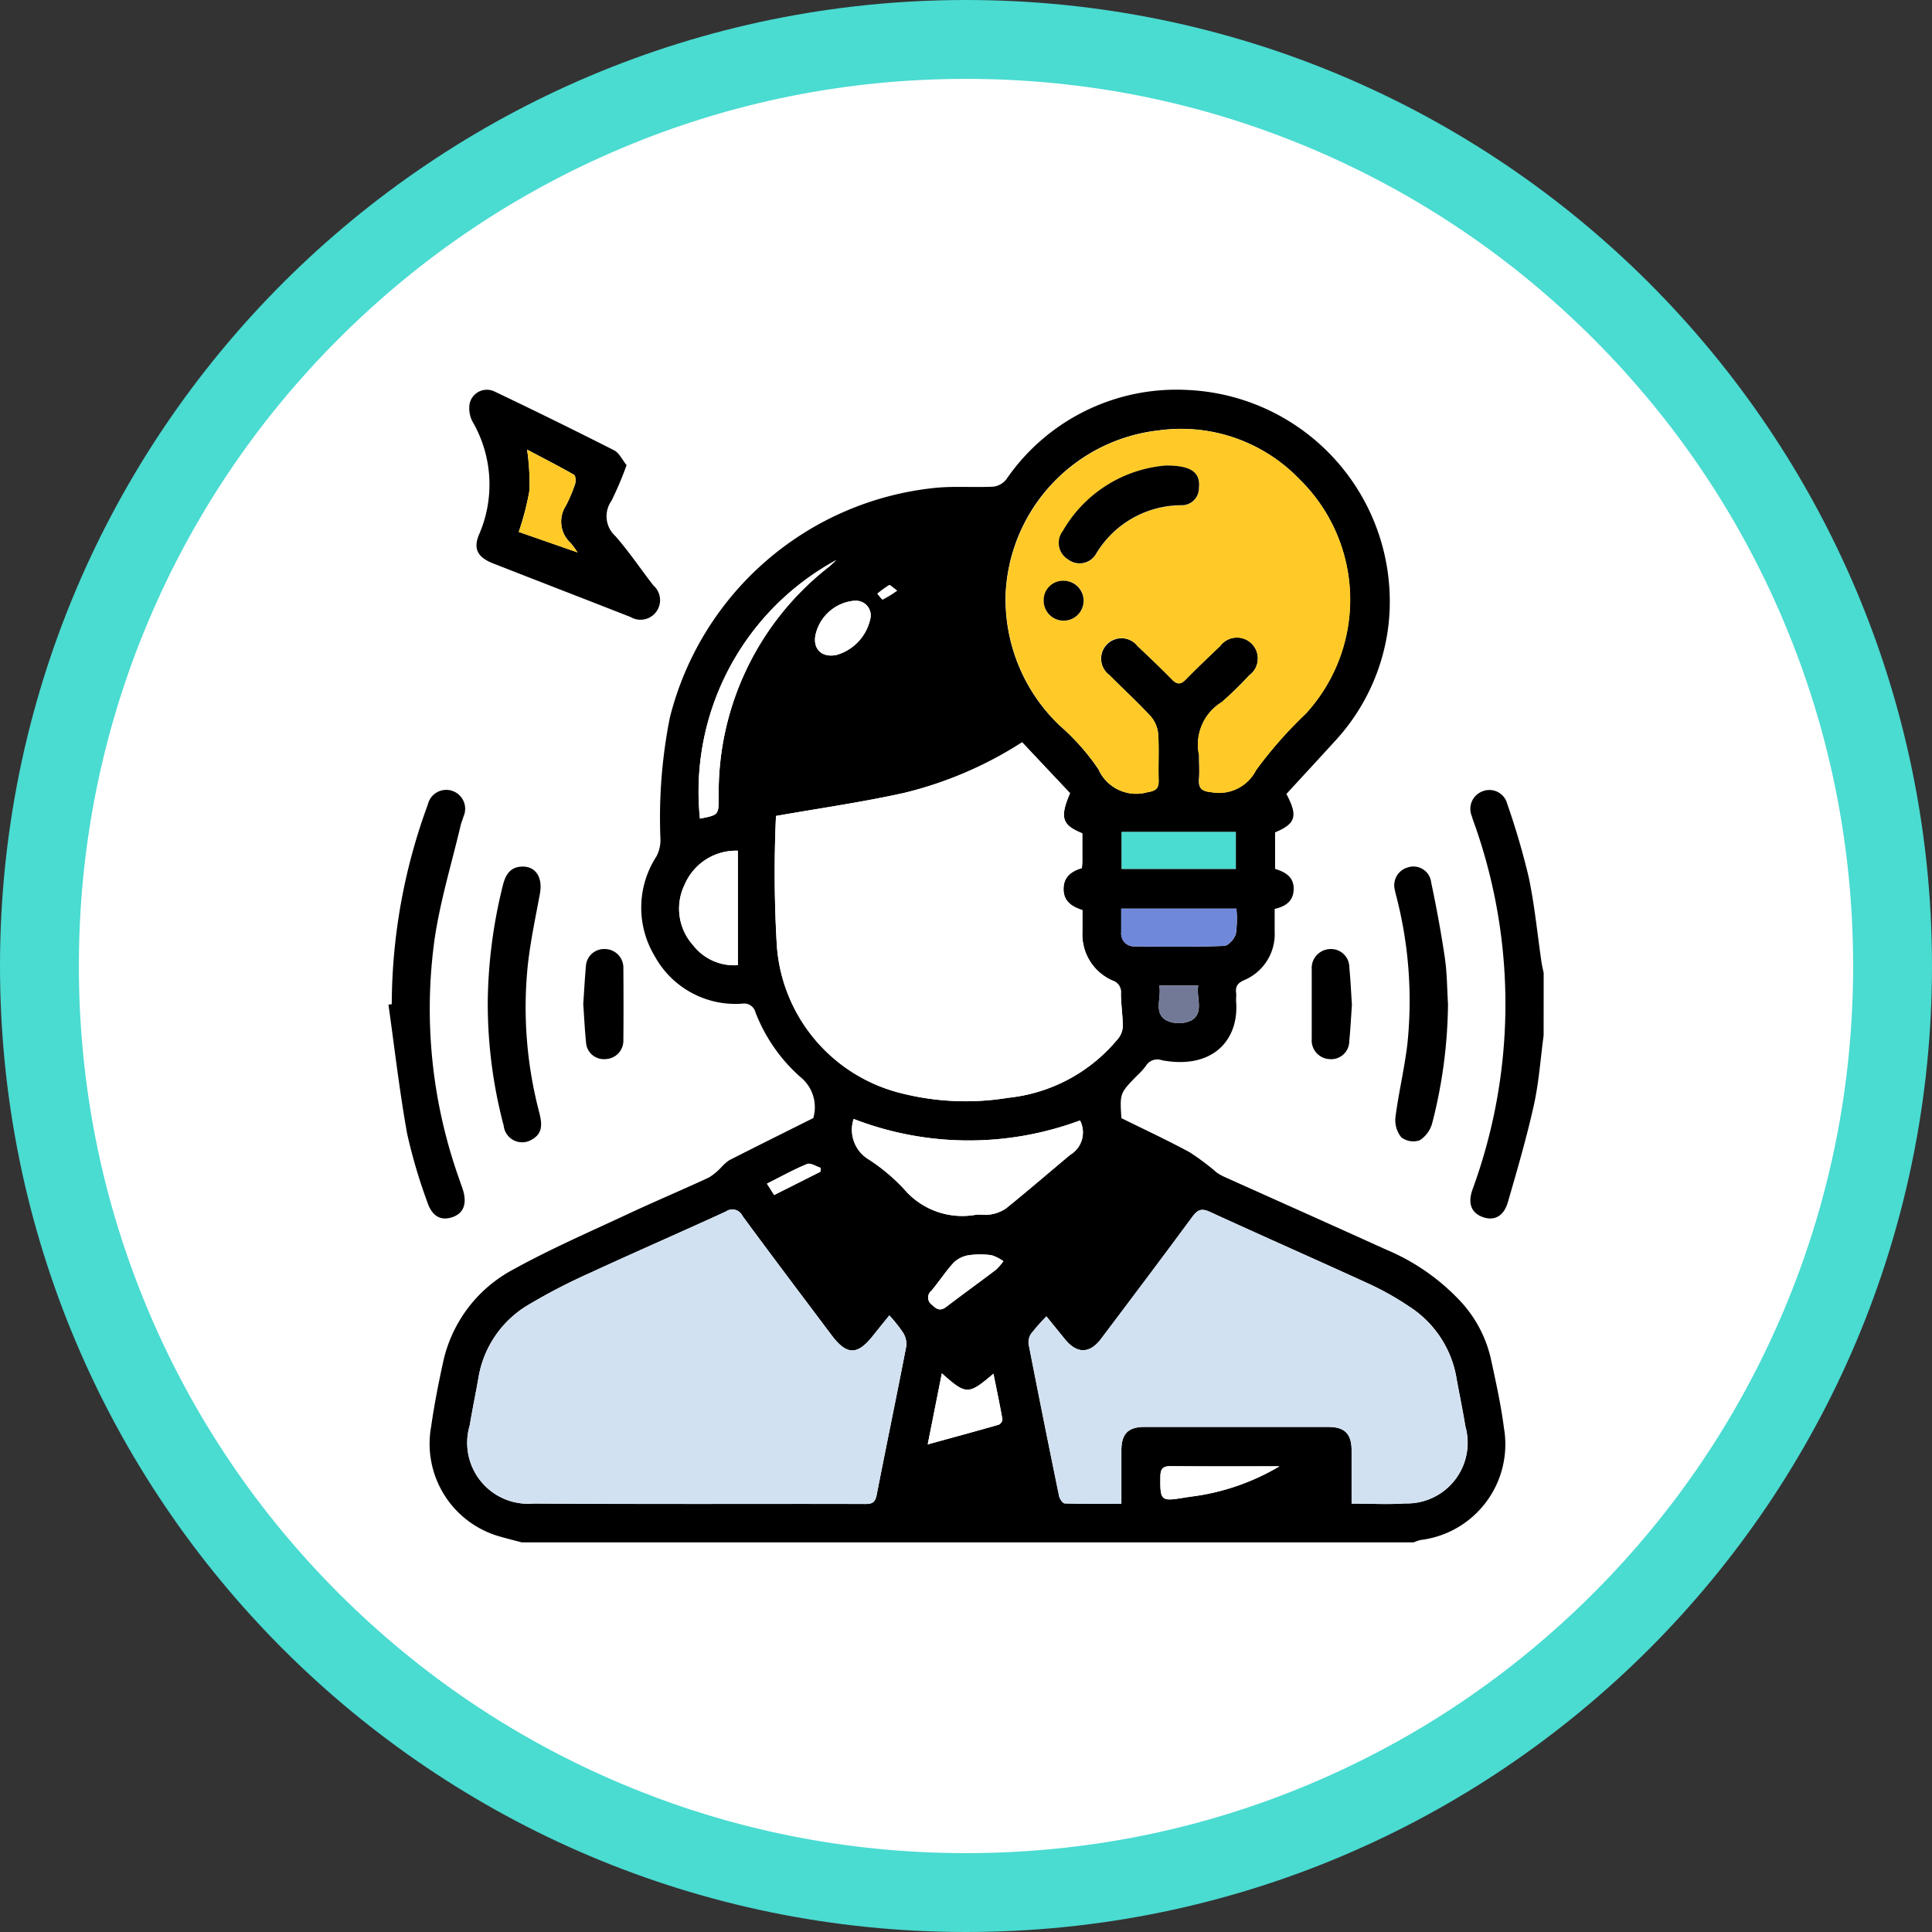 <svg xmlns="http://www.w3.org/2000/svg" xmlns:xlink="http://www.w3.org/1999/xlink" width="73.484" height="73.484" viewBox="0 0 73.484 73.484">
  <rect x="0" y="0" width="73.484" height="73.484" fill="#333333" stroke="none"/>
  <defs>
    <clipPath id="clip-path">
      <rect id="Rectángulo_352567" data-name="Rectángulo 352567" width="43.94" height="43.835" fill="none"/>
    </clipPath>
  </defs>
  <g id="Grupo_1018685" data-name="Grupo 1018685" transform="translate(-1346.516 -8577.787)">
    <g id="Trazado_718107" data-name="Trazado 718107" transform="translate(1346.516 8577.787)" fill="#fff">
      <path d="M 36.742 71.984 C 31.984 71.984 27.369 71.053 23.025 69.215 C 18.828 67.441 15.059 64.899 11.822 61.662 C 8.585 58.425 6.044 54.656 4.269 50.46 C 2.432 46.116 1.5 41.501 1.5 36.742 C 1.5 31.984 2.432 27.369 4.269 23.025 C 6.044 18.828 8.585 15.059 11.822 11.822 C 15.059 8.585 18.828 6.044 23.025 4.269 C 27.369 2.432 31.984 1.5 36.742 1.5 C 41.501 1.5 46.116 2.432 50.46 4.269 C 54.656 6.044 58.425 8.585 61.662 11.822 C 64.899 15.059 67.441 18.828 69.215 23.025 C 71.053 27.369 71.984 31.984 71.984 36.742 C 71.984 41.501 71.053 46.116 69.215 50.46 C 67.441 54.656 64.899 58.425 61.662 61.662 C 58.425 64.899 54.656 67.441 50.46 69.215 C 46.116 71.053 41.501 71.984 36.742 71.984 Z" stroke="none"/>
      <path d="M 36.742 3 C 32.186 3 27.767 3.892 23.609 5.65 C 19.591 7.35 15.983 9.783 12.883 12.883 C 9.783 15.983 7.35 19.591 5.65 23.609 C 3.892 27.767 3 32.186 3 36.742 C 3 41.299 3.892 45.717 5.65 49.875 C 7.35 53.893 9.783 57.502 12.883 60.602 C 15.983 63.701 19.591 66.135 23.609 67.834 C 27.767 69.593 32.186 70.484 36.742 70.484 C 41.299 70.484 45.717 69.593 49.875 67.834 C 53.893 66.135 57.502 63.701 60.602 60.602 C 63.701 57.502 66.135 53.893 67.834 49.875 C 69.593 45.717 70.484 41.299 70.484 36.742 C 70.484 32.186 69.593 27.767 67.834 23.609 C 66.135 19.591 63.701 15.983 60.602 12.883 C 57.502 9.783 53.893 7.35 49.875 5.65 C 45.717 3.892 41.299 3 36.742 3 M 36.742 0 C 57.034 0 73.484 16.45 73.484 36.742 C 73.484 57.034 57.034 73.484 36.742 73.484 C 16.45 73.484 0 57.034 0 36.742 C 0 16.45 16.45 0 36.742 0 Z" stroke="none" fill="#4adbd1"/>
    </g>
    <g id="Grupo_1018558" data-name="Grupo 1018558" transform="translate(1361.288 8592.611)">
      <g id="Grupo_1018558-2" data-name="Grupo 1018558" clip-path="url(#clip-path)">
        <path id="Trazado_731877" data-name="Trazado 731877" d="M20.758,43.849c-.261-.069-.523-.134-.783-.209a3.665,3.665,0,0,1-2.642-4.192c.116-.812.273-1.619.449-2.421a5.246,5.246,0,0,1,2.7-3.566c1.406-.776,2.887-1.419,4.344-2.1,1.018-.476,2.054-.912,3.074-1.385a2.28,2.28,0,0,0,.468-.388,1.756,1.756,0,0,1,.3-.267c1.056-.537,2.117-1.064,3.2-1.605a1.477,1.477,0,0,0-.5-1.569,6.323,6.323,0,0,1-1.7-2.454.444.444,0,0,0-.5-.329,3.5,3.5,0,0,1-3.341-1.823,3.571,3.571,0,0,1,.074-3.775,1.349,1.349,0,0,0,.154-.64,19.516,19.516,0,0,1,.354-4.628A11.619,11.619,0,0,1,36.536,3.743c.723-.068,1.457-.006,2.183-.043a.743.743,0,0,0,.491-.279,7.843,7.843,0,0,1,6.854-3.4,8.054,8.054,0,0,1,7.687,8.888,7.841,7.841,0,0,1-2.052,4.48c-.613.674-1.233,1.341-1.837,2,.448.842.356,1.132-.43,1.46v1.39c.38.116.724.3.707.787-.016.437-.3.638-.723.735,0,.289,0,.576,0,.863a1.9,1.9,0,0,1-1.167,1.849c-.235.105-.328.23-.3.475.014.1-.005.213,0,.319.124,1.479-.887,2.608-2.816,2.251a.51.51,0,0,0-.615.213,2.727,2.727,0,0,1-.337.371c-.655.67-.656.67-.594,1.617.868.43,1.748.838,2.6,1.3a9.418,9.418,0,0,1,1.027.77,1.924,1.924,0,0,0,.356.193c2.022.91,4.048,1.811,6.067,2.729a8.207,8.207,0,0,1,2.893,2.024,4.755,4.755,0,0,1,1.106,2.122c.19.876.386,1.754.5,2.641a3.667,3.667,0,0,1-3.177,4.267,1.53,1.53,0,0,0-.25.088H20.758m14-8.628c-.267.332-.448.555-.627.78-.589.742-.993.735-1.571-.035-1.133-1.508-2.27-3.013-3.387-4.532a.424.424,0,0,0-.63-.166c-1.711.786-3.439,1.537-5.149,2.327a22.66,22.66,0,0,0-2.383,1.234,3.972,3.972,0,0,0-1.883,2.787c-.107.6-.226,1.195-.33,1.794a2.319,2.319,0,0,0,2.434,2.964c4.213.029,8.426.009,12.638.017.268,0,.359-.091.41-.352.37-1.894.764-3.784,1.13-5.679a.834.834,0,0,0-.149-.517,5.79,5.79,0,0,0-.5-.624M42.1,16.886c-.773-.311-.862-.6-.466-1.526l-1.822-1.935a14.653,14.653,0,0,1-4.512,1.93c-1.592.352-3.21.582-4.85.871a47.348,47.348,0,0,0,.031,4.912,6.239,6.239,0,0,0,4.6,5.6,10,10,0,0,0,4.206.207,6.233,6.233,0,0,0,4.156-2.227.8.8,0,0,0,.195-.477c0-.423-.069-.845-.071-1.268a.452.452,0,0,0-.3-.478A1.912,1.912,0,0,1,42.1,20.64v-.834c-.414-.132-.728-.345-.717-.823.011-.453.311-.658.7-.777,0-.09.012-.166.013-.241,0-.35,0-.7,0-1.079m4.442-2.948c0,.289.018.58,0,.867-.029.364.091.481.478.516a1.581,1.581,0,0,0,1.691-.842A16.08,16.08,0,0,1,50.6,12.328a6.409,6.409,0,0,0-.24-8.909,6.244,6.244,0,0,0-5.354-1.86,6.557,6.557,0,0,0-5.822,6.18,6.626,6.626,0,0,0,2.05,5.042,8.636,8.636,0,0,1,1.477,1.666,1.568,1.568,0,0,0,1.861.874c.34-.054.438-.153.428-.474-.018-.578.021-1.158-.018-1.734a1.179,1.179,0,0,0-.279-.673c-.5-.547-1.055-1.052-1.581-1.58A.776.776,0,1,1,44.2,9.76c.442.418.883.838,1.309,1.272.192.2.333.2.527,0,.426-.434.866-.855,1.308-1.273a.794.794,0,1,1,1.1,1.119A13.565,13.565,0,0,1,47.4,11.9a1.89,1.89,0,0,0-.853,2.041m5.8,28.439c.732,0,1.388.037,2.038-.007a2.308,2.308,0,0,0,2.288-2.929c-.1-.614-.229-1.225-.339-1.839a4.032,4.032,0,0,0-1.816-2.733,10.84,10.84,0,0,0-1.466-.829c-2.03-.931-4.074-1.83-6.1-2.761-.319-.146-.467-.078-.663.187-1.146,1.555-2.31,3.1-3.472,4.641-.435.578-.922.577-1.38.011-.216-.267-.434-.532-.7-.864a8.015,8.015,0,0,0-.581.659.59.59,0,0,0-.093.409q.563,2.887,1.157,5.768c.022.107.139.277.215.279.708.022,1.416.013,2.152.013,0-.716,0-1.369,0-2.022,0-.635.256-.9.879-.9q3.491,0,6.981,0c.652,0,.9.255.9.919s0,1.3,0,1.993M33.4,27.749a1.318,1.318,0,0,0,.589,1.551,7.15,7.15,0,0,1,1.324,1.112,2.908,2.908,0,0,0,2.723.985c.178-.028.37.025.545-.012a1.453,1.453,0,0,0,.607-.227c.828-.668,1.633-1.363,2.449-2.045a.988.988,0,0,0,.372-1.306,12.127,12.127,0,0,1-8.609-.058M29,17.548a2.125,2.125,0,0,0-2.024,1.293,2.079,2.079,0,0,0,.327,2.306A1.97,1.97,0,0,0,29,21.9Zm14.6.69h4.34v-1.4H43.6Zm-.018,1.513c0,.326,0,.613,0,.9a.483.483,0,0,0,.5.534c1.138.014,2.276.024,3.412-.017.161-.006.4-.275.447-.462a3.99,3.99,0,0,0,.02-.955ZM27.556,16.327c.713-.14.709-.14.715-.8a10.876,10.876,0,0,1,4.191-8.778c.077-.062.147-.133.281-.256a10.017,10.017,0,0,0-5.186,9.834m9.2,21.1-.537,2.7c.964-.265,1.834-.5,2.7-.749a.253.253,0,0,0,.142-.2c-.1-.568-.22-1.133-.343-1.739-.956.813-1.032.813-1.963-.015M49.6,40.96c-1.381,0-2.762.007-4.143-.005-.306,0-.383.116-.387.4-.012.92.013.949.94.791.075-.013.15-.021.225-.033A8.7,8.7,0,0,0,49.6,40.96M33.422,8.042A1.667,1.667,0,0,0,31.975,9.25c-.169.587.185.975.777.853a1.829,1.829,0,0,0,1.281-1.357.559.559,0,0,0-.611-.7M39.1,33.16a1.6,1.6,0,0,0-.451-.228,3.147,3.147,0,0,0-.862,0,1.055,1.055,0,0,0-.573.278c-.309.332-.556.72-.848,1.069a.334.334,0,0,0,.018.54c.176.172.316.25.541.079.627-.478,1.266-.94,1.895-1.415a2.36,2.36,0,0,0,.28-.324m5.928-10.483c.1.471-.231,1.023.259,1.319a1.108,1.108,0,0,0,.973,0c.477-.3.169-.848.249-1.318ZM30.379,30.643l1.76-.886.013-.146c-.175-.055-.388-.2-.519-.148-.513.21-1,.483-1.528.748l.274.432m4.676-22.99c-.16-.112-.269-.226-.3-.206a3.76,3.76,0,0,0-.448.327c.071.076.175.23.207.216a4.3,4.3,0,0,0,.546-.337" transform="translate(-15.706 -0.014)"/>
        <path id="Trazado_731878" data-name="Trazado 731878" d="M452.372,175.675c-.119.885-.179,1.784-.372,2.653-.276,1.242-.634,2.467-.988,3.689-.157.541-.524.723-.961.563s-.571-.529-.38-1.057A20.491,20.491,0,0,0,449.8,167.8c-.054-.158-.117-.313-.162-.474a.712.712,0,0,1,.41-.937.7.7,0,0,1,.94.477,28.393,28.393,0,0,1,.818,2.794c.225,1.067.328,2.159.487,3.24.02.133.054.264.081.4Z" transform="translate(-408.432 -151.115)"/>
        <path id="Trazado_731879" data-name="Trazado 731879" d="M39.58,2.863A12.652,12.652,0,0,1,39,4.231a1.012,1.012,0,0,0,.152,1.333c.52.593.962,1.254,1.447,1.879a.744.744,0,0,1-.869,1.2c-1.738-.682-3.481-1.354-5.22-2.035-.57-.223-.782-.538-.543-1.1a4.764,4.764,0,0,0-.255-4.31,1.1,1.1,0,0,1-.105-.655.67.67,0,0,1,.958-.473Q36.847,1.158,39.1,2.3c.2.1.314.365.476.562M37.716,6.188a3.822,3.822,0,0,0-.261-.358,1.1,1.1,0,0,1-.189-1.412,5.471,5.471,0,0,0,.355-.836c.035-.1.021-.314-.042-.35-.607-.345-1.229-.663-1.784-.956a8.971,8.971,0,0,1,.092,1.543,10.574,10.574,0,0,1-.409,1.587l2.238.78" transform="translate(-30.519 0.001)"/>
        <path id="Trazado_731880" data-name="Trazado 731880" d="M.129,174.453A22.13,22.13,0,0,1,1.5,166.861a.719.719,0,1,1,1.36.447c-.033.117-.084.229-.112.347-.338,1.432-.771,2.849-.987,4.3a19.267,19.267,0,0,0,.911,9.086c.049.144.1.286.15.43.186.561.045.943-.4,1.086s-.772-.048-.949-.6a20.268,20.268,0,0,1-.759-2.577c-.293-1.627-.48-3.272-.711-4.91l.129-.019" transform="translate(0 -151.082)"/>
        <path id="Trazado_731881" data-name="Trazado 731881" d="M41.281,203.34a19.075,19.075,0,0,1,.581-4.515c.1-.388.28-.68.724-.692.526-.014.794.418.679,1.035-.164.881-.35,1.76-.453,2.649a15.7,15.7,0,0,0,.426,5.658c.1.4.166.794-.281,1.042a.706.706,0,0,1-1.069-.529,18.155,18.155,0,0,1-.606-4.648" transform="translate(-37.502 -179.996)"/>
        <path id="Trazado_731882" data-name="Trazado 731882" d="M420.086,203.383a18.744,18.744,0,0,1-.6,4.513,1.117,1.117,0,0,1-.476.653.746.746,0,0,1-.7-.112,1.037,1.037,0,0,1-.223-.762c.12-.933.344-1.852.454-2.786a15.849,15.849,0,0,0-.407-5.568c-.021-.089-.05-.176-.063-.266a.706.706,0,0,1,.5-.888.679.679,0,0,1,.875.574c.2.95.379,1.907.52,2.868.086.585.084,1.182.121,1.774" transform="translate(-379.783 -180.003)"/>
        <path id="Trazado_731883" data-name="Trazado 731883" d="M81,234.472c.034-.477.057-.948.1-1.416a.691.691,0,0,1,.719-.671.709.709,0,0,1,.707.74c.007.91.008,1.821,0,2.732a.7.7,0,0,1-.685.714.678.678,0,0,1-.736-.648c-.049-.483-.071-.97-.105-1.451" transform="translate(-73.588 -211.112)"/>
        <path id="Trazado_731884" data-name="Trazado 731884" d="M385.133,234.513c-.033.463-.056.918-.1,1.372a.688.688,0,0,1-.752.682.714.714,0,0,1-.676-.771q0-1.32,0-2.641a.722.722,0,0,1,.675-.773.694.694,0,0,1,.754.681c.046.484.069.97.1,1.45" transform="translate(-348.485 -211.107)"/>
        <path id="Trazado_731885" data-name="Trazado 731885" d="M49.228,344.62a5.791,5.791,0,0,1,.5.624.834.834,0,0,1,.149.517c-.366,1.9-.76,3.785-1.13,5.679-.051.26-.142.352-.41.352-4.213-.008-8.426.011-12.638-.017a2.318,2.318,0,0,1-2.434-2.964c.1-.6.223-1.2.33-1.794a3.971,3.971,0,0,1,1.883-2.787,22.632,22.632,0,0,1,2.383-1.235c1.709-.791,3.437-1.541,5.148-2.327a.424.424,0,0,1,.63.166c1.118,1.519,2.255,3.024,3.387,4.532.578.77.982.777,1.571.035.179-.225.359-.448.627-.78" transform="translate(-30.173 -309.414)" fill="#d2e1f1"/>
        <path id="Trazado_731886" data-name="Trazado 731886" d="M172.211,149.966c0,.38,0,.73,0,1.079,0,.075-.008.15-.013.241-.392.118-.692.324-.7.776-.011.477.3.69.717.823v.834a1.912,1.912,0,0,0,1.163,1.854.452.452,0,0,1,.3.478c0,.423.073.846.072,1.268a.8.8,0,0,1-.2.477,6.233,6.233,0,0,1-4.156,2.227,10.006,10.006,0,0,1-4.206-.207,6.239,6.239,0,0,1-4.6-5.6,47.351,47.351,0,0,1-.031-4.912c1.639-.289,3.258-.519,4.85-.871a14.653,14.653,0,0,0,4.512-1.93l1.822,1.935c-.4.927-.307,1.214.466,1.526" transform="translate(-145.815 -133.094)" fill="#fff"/>
        <path id="Trazado_731887" data-name="Trazado 731887" d="M263.816,28.89a1.891,1.891,0,0,1,.853-2.041,13.534,13.534,0,0,0,1.048-1.015.794.794,0,1,0-1.1-1.119c-.442.418-.882.839-1.308,1.273-.194.2-.335.192-.527,0-.426-.434-.867-.854-1.309-1.272a.776.776,0,1,0-1.072,1.1c.525.529,1.076,1.033,1.581,1.58a1.179,1.179,0,0,1,.279.673c.039.576,0,1.156.018,1.734.01.321-.088.419-.428.474a1.568,1.568,0,0,1-1.861-.874,8.634,8.634,0,0,0-1.477-1.666,6.626,6.626,0,0,1-2.05-5.042,6.557,6.557,0,0,1,5.822-6.18,6.244,6.244,0,0,1,5.354,1.86,6.41,6.41,0,0,1,.24,8.909,16.079,16.079,0,0,0-1.894,2.152,1.581,1.581,0,0,1-1.691.842c-.386-.035-.507-.152-.478-.516.023-.287,0-.578,0-.867m-1.284-11.04a4.987,4.987,0,0,0-3.9,2.491.734.734,0,0,0,.2,1.076.72.72,0,0,0,1.07-.219,3.79,3.79,0,0,1,3.262-1.84.646.646,0,0,0,.644-.644c.066-.586-.26-.873-1.273-.865m-3.85,4.383a.758.758,0,1,0,.737.755.738.738,0,0,0-.737-.755" transform="translate(-232.978 -14.966)" fill="#ffca28"/>
        <path id="Trazado_731888" data-name="Trazado 731888" d="M278.2,351.883c0-.692,0-1.343,0-1.993s-.251-.919-.9-.919q-3.491,0-6.981,0c-.622,0-.874.261-.879.9,0,.653,0,1.305,0,2.022-.736,0-1.445.009-2.152-.013-.077,0-.193-.172-.215-.279q-.592-2.881-1.157-5.768a.59.59,0,0,1,.093-.409,8.005,8.005,0,0,1,.581-.659c.27.331.487.6.7.863.458.566.945.567,1.38-.011,1.162-1.543,2.326-3.086,3.472-4.641.2-.265.344-.333.663-.187,2.029.932,4.074,1.83,6.1,2.761a10.823,10.823,0,0,1,1.466.829,4.032,4.032,0,0,1,1.816,2.733c.11.613.235,1.224.339,1.839a2.308,2.308,0,0,1-2.288,2.929c-.651.044-1.306.007-2.038.007" transform="translate(-241.565 -309.52)" fill="#d2e1f1"/>
        <path id="Trazado_731889" data-name="Trazado 731889" d="M192.839,302.974a12.127,12.127,0,0,0,8.609.058.989.989,0,0,1-.372,1.306c-.816.682-1.622,1.377-2.449,2.045a1.453,1.453,0,0,1-.607.227c-.175.036-.367-.017-.545.011a2.908,2.908,0,0,1-2.723-.985,7.144,7.144,0,0,0-1.324-1.112,1.318,1.318,0,0,1-.589-1.551" transform="translate(-175.14 -275.239)" fill="#fff"/>
        <path id="Trazado_731890" data-name="Trazado 731890" d="M123.037,191.53v4.352a1.97,1.97,0,0,1-1.7-.753,2.08,2.08,0,0,1-.327-2.306,2.125,2.125,0,0,1,2.024-1.293" transform="translate(-109.745 -173.997)" fill="#fff"/>
        <rect id="Rectángulo_352566" data-name="Rectángulo 352566" width="4.34" height="1.404" transform="translate(27.889 16.819)" fill="#4adbd1"/>
        <path id="Trazado_731891" data-name="Trazado 731891" d="M304.442,215.589h4.381a3.991,3.991,0,0,1-.02.955c-.048.187-.286.456-.447.462-1.136.04-2.275.031-3.413.017a.483.483,0,0,1-.5-.534c0-.286,0-.573,0-.9" transform="translate(-276.572 -195.853)" fill="#6f88da"/>
        <path id="Trazado_731892" data-name="Trazado 731892" d="M128.88,80.608a10.017,10.017,0,0,1,5.186-9.834c-.134.122-.2.193-.281.256a10.876,10.876,0,0,0-4.191,8.778c-.006.66,0,.66-.715.8" transform="translate(-117.03 -64.295)" fill="#fff"/>
        <path id="Trazado_731893" data-name="Trazado 731893" d="M224.6,408.675c.931.828,1.007.828,1.963.015.122.606.242,1.171.342,1.739a.252.252,0,0,1-.142.2c-.867.249-1.737.484-2.7.749l.537-2.7" transform="translate(-203.549 -371.264)" fill="#fff"/>
        <path id="Trazado_731894" data-name="Trazado 731894" d="M325.273,447.233a8.7,8.7,0,0,1-3.365,1.156c-.075.013-.15.021-.225.033-.927.158-.952.129-.94-.791,0-.287.081-.406.387-.4,1.381.012,2.762.005,4.143.005" transform="translate(-291.38 -406.287)" fill="#fff"/>
        <path id="Trazado_731895" data-name="Trazado 731895" d="M178.748,87.689a.559.559,0,0,1,.611.7,1.829,1.829,0,0,1-1.281,1.357c-.592.122-.945-.266-.777-.853a1.667,1.667,0,0,1,1.447-1.208" transform="translate(-161.033 -79.662)" fill="#fff"/>
        <path id="Trazado_731896" data-name="Trazado 731896" d="M227.115,359.524a2.352,2.352,0,0,1-.28.324c-.629.475-1.268.937-1.895,1.415-.225.171-.364.093-.541-.079a.334.334,0,0,1-.018-.54c.292-.349.539-.737.848-1.069a1.056,1.056,0,0,1,.573-.278,3.147,3.147,0,0,1,.862,0,1.6,1.6,0,0,1,.451.228" transform="translate(-203.724 -326.379)" fill="#fff"/>
        <path id="Trazado_731897" data-name="Trazado 731897" d="M320.085,247.563h1.48c-.08.47.229,1.017-.249,1.318a1.108,1.108,0,0,1-.973,0c-.49-.3-.163-.849-.259-1.319" transform="translate(-290.766 -224.9)" fill="#727997"/>
        <path id="Trazado_731898" data-name="Trazado 731898" d="M157.572,322.756l-.274-.432c.527-.265,1.015-.538,1.528-.748.131-.054.344.093.519.148q-.007.073-.013.145l-1.76.886" transform="translate(-142.899 -292.127)" fill="#fff"/>
        <path id="Trazado_731899" data-name="Trazado 731899" d="M203.893,81.369a4.3,4.3,0,0,1-.546.337c-.031.014-.136-.14-.207-.216a3.76,3.76,0,0,1,.448-.327c.036-.02.144.094.3.206" transform="translate(-184.544 -73.731)" fill="#fff"/>
        <path id="Trazado_731900" data-name="Trazado 731900" d="M56.406,28.795l-2.238-.78a10.575,10.575,0,0,0,.409-1.587,8.972,8.972,0,0,0-.092-1.543c.555.293,1.177.611,1.784.956.063.036.077.245.042.35a5.471,5.471,0,0,1-.355.836,1.1,1.1,0,0,0,.189,1.412,3.822,3.822,0,0,1,.261.358" transform="translate(-49.209 -22.606)" fill="#ffca28"/>
        <path id="Trazado_731901" data-name="Trazado 731901" d="M282.62,31.5c1.013-.008,1.339.279,1.273.865a.646.646,0,0,1-.644.644,3.79,3.79,0,0,0-3.262,1.84.72.72,0,0,1-1.07.219.734.734,0,0,1-.2-1.076,4.987,4.987,0,0,1,3.9-2.491" transform="translate(-253.066 -28.617)"/>
        <path id="Trazado_731902" data-name="Trazado 731902" d="M273.068,79.381a.758.758,0,1,1-.777.761.734.734,0,0,1,.777-.761" transform="translate(-247.365 -72.114)"/>
      </g>
    </g>
  </g>
</svg>
